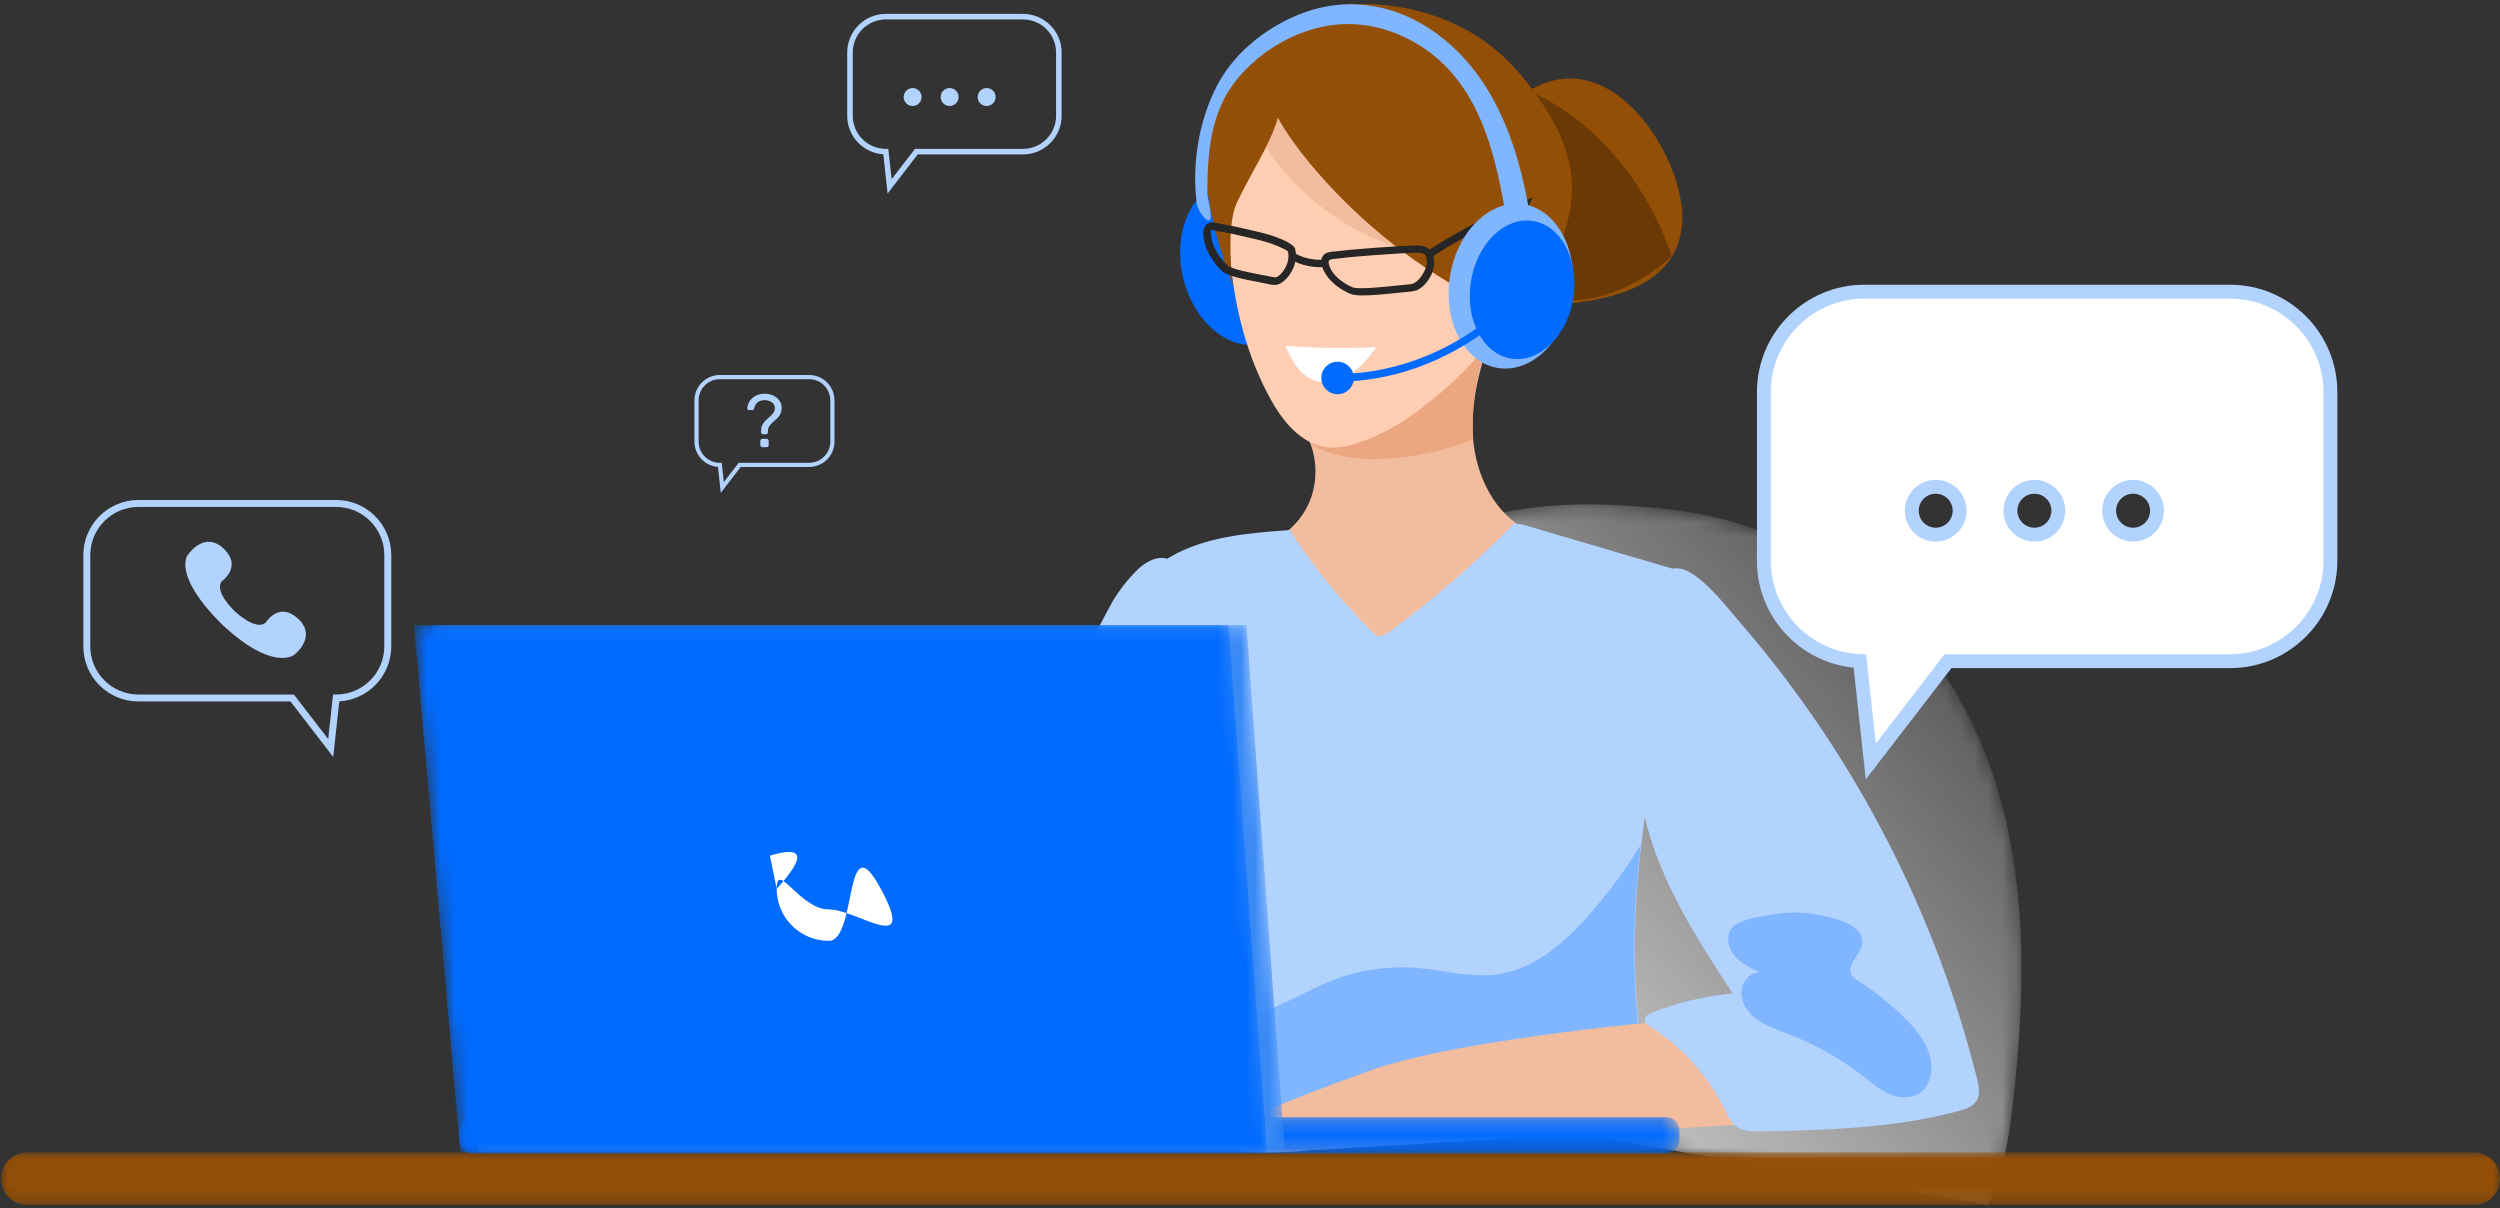 <?xml version="1.0" encoding="UTF-8"?>
<svg width="180px" height="87px" viewBox="0 0 180 87" version="1.1" xmlns="http://www.w3.org/2000/svg" xmlns:xlink="http://www.w3.org/1999/xlink">
    <rect x="0" y="0" width="180" height="87" fill="#333333" stroke="none"/>
    <!-- Generator: sketchtool 58 (101010) - https://sketch.com -->
    <title>3AA77166-AF0C-44A2-98FB-7E5D8C5CBC1A</title>
    <desc>Created with sketchtool.</desc>
    <defs>
        <path d="M24.345,0.721 C19.672,1.403 15.203,3.47 11.419,6.297 L11.419,6.297 C6.058,10.302 2.71,16.585 1.229,23.111 L1.229,23.111 C-0.253,29.637 -0.013,36.435 0.728,43.086 L0.728,43.086 C1.017,45.679 1.398,48.319 2.571,50.649 L2.571,50.649 L58.631,40.959 C59.374,31.438 58.348,21.464 53.532,13.218 L53.532,13.218 C48.716,4.972 42.798,0.534 32.194,0.215 L32.194,0.215 C31.971,0.207 31.73,0.204 31.471,0.204 L31.471,0.204 C29.489,0.204 26.55,0.399 24.345,0.721" id="path-1"></path>
        <linearGradient x1="0%" y1="13.083%" x2="102%" y2="87.655%" id="linearGradient-3">
            <stop stop-color="#4A4A4A" offset="0%"></stop>
            <stop stop-color="#FFFFFF" offset="100%"></stop>
        </linearGradient>
        <polygon id="path-4" points="0 0.033 179.917 0.033 179.917 3.812 0 3.812"></polygon>
        <path d="M1.232,0.216 C0.695,0.216 0.26,0.651 0.26,1.187 L0.26,1.187 L0.26,1.855 C0.26,2.392 0.695,2.827 1.232,2.827 L1.232,2.827 L87.149,2.827 C87.686,2.827 88.121,2.392 88.121,1.855 L88.121,1.855 L88.121,1.187 C88.121,0.651 87.686,0.216 87.149,0.216 L87.149,0.216 L1.232,0.216 Z" id="path-6"></path>
        <polygon id="path-8" points="3.118 0.19 0.348 38.156 58.435 38.156 61.767 0.19"></polygon>
        <polygon id="path-10" points="2.773 0.19 0.003 38.156 58.09 38.156 61.423 0.19"></polygon>
    </defs>
    <g id="Home-screen" stroke="none" stroke-width="1" fill="none" fill-rule="evenodd">
        <g id="DG_Home_Sep-2019_v2" transform="translate(-984, -1068)">
            <g id="Advance-Search-panel" transform="translate(0, 916)">
                <g id="3" transform="translate(912, 114)">
                    <g id="Data-as-a-service_" transform="translate(72, 38)">
                        <g id="Group-73" transform="translate(90, 44) scale(-1, 1) translate(-90, -44) ">
                            <g id="Group-3" transform="translate(34.311, 36.105)">
                                <mask id="mask-2" fill="white">
                                    <use xlink:href="#path-1"></use>
                                </mask>
                                <g id="Clip-2"></g>
                                <path d="M24.345,0.721 C19.672,1.403 15.203,3.47 11.419,6.297 L11.419,6.297 C6.058,10.302 2.71,16.585 1.229,23.111 L1.229,23.111 C-0.253,29.637 -0.013,36.435 0.728,43.086 L0.728,43.086 C1.017,45.679 1.398,48.319 2.571,50.649 L2.571,50.649 L58.631,40.959 C59.374,31.438 58.348,21.464 53.532,13.218 L53.532,13.218 C48.716,4.972 42.798,0.534 32.194,0.215 L32.194,0.215 C31.971,0.207 31.73,0.204 31.471,0.204 L31.471,0.204 C29.489,0.204 26.55,0.399 24.345,0.721" id="Fill-1" fill="url(#linearGradient-3)" mask="url(#mask-2)"></path>
                            </g>
                            <g id="Group-61" transform="translate(0, 0.001)">
                                <path d="M64.574,9.157 C69.451,6.28 72.971,6.28 75.135,9.157 C78.381,13.473 78.581,27.22 65.823,21.918 C57.318,18.383 56.901,14.13 64.574,9.157 Z" id="Path-18" fill="#944F06" transform="translate(68.058, 15.058) rotate(-145) translate(-68.058, -15.058) "></path>
                                <path d="M64.12,19.585 C64.12,19.585 60.877,18.641 58.461,14.058 C58.461,14.058 68.541,0.645 83.461,9.759" id="Fill-6" fill="#6B3904" transform="translate(70.961, 13.085) rotate(-21) translate(-70.961, -13.085) "></path>
                                <path d="M94.829,19.944 C94.086,23.153 91.548,25.306 89.159,24.753 C86.769,24.201 85.434,21.152 86.176,17.943 C86.919,14.735 89.457,12.581 91.846,13.134 C94.235,13.687 95.57,16.736 94.829,19.944" id="Fill-8" fill="#016BFF"></path>
                                <path d="M72.766,24.477 C73.549,26.781 74.138,29.203 73.933,31.626 C73.728,34.05 72.626,36.49 70.609,37.849 C70.202,38.123 69.715,38.422 69.664,38.911 C69.639,39.149 69.728,39.382 69.821,39.603 C70.894,42.151 72.635,44.414 74.822,46.104 C76.353,47.286 78.197,48.213 80.13,48.134 C81.133,48.093 82.11,47.783 83.028,47.371 C86.361,45.874 89.029,42.959 90.226,39.505 C88.371,39.29 86.662,38.081 85.842,36.404 C85.022,34.726 85.118,32.635 86.088,31.039" id="Fill-10" fill="#F2BC9E"></path>
                                <path d="M72.766,24.477 C72.766,24.477 75.097,27.155 77.267,28.503 C79.437,29.851 82.366,31.998 85.654,31.932 C85.654,31.932 83.835,33.41 79.503,32.974 C76.041,32.626 73.933,31.626 73.933,31.626 C73.933,31.626 74.278,27.871 72.766,24.477" id="Fill-12" fill="#ECA781"></path>
                                <path d="M85.799,0.911 C87.298,2.003 88.889,2.945 89.801,4.56 C90.499,5.796 90.774,7.223 90.988,8.627 C92.023,15.392 91.828,22.633 88.568,28.651 C87.667,30.314 86.315,31.999 84.434,32.204 C83.634,32.291 82.83,32.093 82.069,31.829 C80.548,31.302 79.125,30.508 77.842,29.534 C74.566,27.048 71.877,24.375 71.038,20.348 C70.2,16.322 71.22,10.976 73.231,7.389" id="Fill-14" fill="#FFCEB3"></path>
                                <path d="M80.893,25 C82.783,25.08 85.663,25.075 87.446,24.893 C87.035,25.899 86.46,26.954 85.449,27.354 C84.591,27.692 83.59,27.465 82.812,26.97 C82.035,26.474 81.443,25.74 80.893,25" id="Fill-16" fill="#FFFFFF"></path>
                                <path d="M88.198,4.583 C88.942,5.048 89.732,5.566 90.062,6.38 C90.483,7.418 90.022,8.594 89.475,9.571 C87.184,13.666 83.202,16.779 78.676,18.015 C77.656,18.294 76.566,18.48 75.55,18.186 C74.34,17.837 73.385,16.816 72.956,15.631 C72.528,14.445 72.587,13.121 72.954,11.915" id="Fill-22" fill="#F2BC9E"></path>
                                <path d="M93.017,10.452 C92.197,5.101 89.243,2.061 86.019,1.004 L86.025,1.016 C85.949,0.983 85.877,0.942 85.799,0.911 C84.785,0.51 83.69,0.354 82.6,0.305 C78.841,0.137 74.976,1.281 72.129,3.74 C71.083,4.642 70.185,5.704 69.384,6.827 C68.066,8.674 66.973,10.777 66.833,13.042 C66.696,15.273 67.497,17.465 68.565,19.428 C69.169,20.54 69.995,21.699 71.237,21.948 C72.258,22.153 73.284,21.68 74.2,21.184 C78.585,18.811 82.511,15.59 85.696,11.753 C86.543,10.732 87.343,9.644 87.987,8.485 C88.586,10.48 89.828,12.26 90.927,14.553 C91.61,15.978 91.432,19.034 91.22,20.604 C92.361,17.408 93.53,13.805 93.017,10.452" id="Fill-24" fill="#944F06"></path>
                                <g id="specks" transform="translate(81, 17.999) scale(-1, 1) rotate(-10) translate(-81, -17.999) translate(69, 13.999)" fill="#262626">
                                    <path d="M23.868,2.257 C23.682,2.44 23.523,2.661 23.388,2.891 C22.492,3.075 21.601,3.29 20.723,3.537 C19.122,3.97 17.545,4.519 16.024,5.167 L15.808,4.675 C17.352,4.022 18.949,3.461 20.569,3.015 C21.656,2.714 22.76,2.463 23.868,2.257" id="Fill-65"></path>
                                    <path d="M8.888,4.112 C8.762,4.109 8.656,4.124 8.605,4.182 C8.501,4.301 8.562,4.66 8.671,4.935 C8.878,5.455 9.368,6.003 9.95,6.368 C10.323,6.601 12.157,6.729 13.038,6.791 C13.349,6.812 13.614,6.83 13.793,6.849 C14,6.868 14.215,6.889 14.382,6.83 C14.974,6.619 15.745,5.68 15.509,5 C15.466,4.879 15.307,4.788 15.036,4.734 L15.035,4.733 C14.606,4.644 12.917,4.462 12.165,4.386 L11.724,4.341 C10.934,4.263 10.186,4.189 9.407,4.152 C9.334,4.149 9.253,4.141 9.17,4.133 C9.076,4.123 8.977,4.113 8.888,4.112 M14.139,7.4 C14.024,7.398 13.91,7.387 13.808,7.377 C13.632,7.361 13.374,7.341 13.068,7.321 C11.508,7.211 10.18,7.098 9.722,6.813 C9.183,6.474 8.498,5.842 8.194,5.08 C8.112,4.875 7.873,4.178 8.198,3.801 C8.434,3.528 8.833,3.567 9.156,3.603 C9.23,3.611 9.299,3.618 9.364,3.621 C10.157,3.658 10.946,3.737 11.708,3.812 L12.15,3.856 C12.754,3.915 14.588,4.112 15.075,4.211 C15.567,4.314 15.876,4.539 15.996,4.879 C16.349,5.895 15.41,7.05 14.606,7.333 C14.455,7.389 14.294,7.402 14.139,7.4" id="Fill-67"></path>
                                    <path d="M0.634,0.542 L0.632,0.543 C0.576,0.601 0.514,0.939 0.567,1.384 C0.654,2.126 1.023,2.83 1.34,3.243 C1.59,3.568 2.954,4.084 3.687,4.359 C3.928,4.451 4.134,4.528 4.272,4.586 C4.405,4.642 4.592,4.709 4.672,4.691 C5.092,4.615 5.875,3.838 5.806,3.014 C5.72,2.842 4.773,2.25 4.363,2.056 L4.362,2.056 C4,1.884 3.634,1.722 3.268,1.568 L2.944,1.431 C2.332,1.173 1.752,0.928 1.141,0.718 C1.083,0.697 1.018,0.67 0.951,0.641 C0.861,0.603 0.694,0.532 0.634,0.542 M4.726,5.224 C4.463,5.269 4.222,5.169 4.029,5.086 C3.895,5.03 3.694,4.954 3.46,4.866 C2.286,4.423 1.206,3.991 0.896,3.588 C0.441,2.994 0.106,2.188 0.023,1.485 C-0.01,1.197 -0.054,0.493 0.264,0.173 C0.564,-0.129 0.946,0.034 1.199,0.142 C1.253,0.167 1.304,0.189 1.354,0.206 C1.98,0.422 2.594,0.68 3.189,0.931 L3.513,1.067 C3.886,1.224 4.258,1.388 4.629,1.565 C4.665,1.583 6.307,2.398 6.351,2.931 C6.445,4.055 5.435,5.097 4.734,5.222 C4.731,5.222 4.727,5.224 4.726,5.224" id="Fill-69"></path>
                                    <path d="M8.243,4.582 C7.415,4.504 6.601,4.178 5.951,3.664 L6.283,3.244 C6.852,3.695 7.566,3.982 8.292,4.049 L8.243,4.582 Z" id="Fill-71"></path>
                                </g>
                                <path d="M71.291,17.393 C72.058,12.291 73.006,6.45 77.52,3.442 C79.579,2.07 82.053,1.424 84.508,1.872 C87.021,2.331 89.381,3.78 90.98,5.766 C92.824,8.057 93.076,10.924 93.07,13.99 C93.069,14.303 92.628,15.685 92.922,15.852 C93.219,16.02 93.793,14.981 93.828,14.71 C94.195,11.878 93.709,8.727 92.37,6.154 C91.087,3.686 88.607,1.786 86.012,0.869 C83.44,-0.041 80.701,0.168 78.267,1.376 C75.872,2.563 73.944,4.585 72.632,6.893 C70.976,9.806 70.193,13.108 69.699,16.396 C69.652,16.703 69.772,17.177 70.063,17.341 C70.364,17.511 70.544,17.228 70.584,16.959 L71.291,17.393 Z" id="Fill-36" fill="#80B6FF"></path>
                                <path d="M75.606,19.923 C76.111,23.177 74.555,26.12 72.132,26.496 C69.709,26.872 67.335,24.538 66.831,21.284 C66.326,18.029 67.881,15.086 70.305,14.711 C72.728,14.335 75.101,16.668 75.606,19.923" id="Fill-38" fill="#80B6FF"></path>
                                <path d="M70.876,21.975 C71.511,22.669 72.271,23.272 73.027,23.826 C74.793,25.122 76.78,26.139 78.88,26.764 C80.379,27.209 81.935,27.451 83.499,27.478 C83.848,27.484 83.87,26.94 83.519,26.934 C79.264,26.859 75.095,25.095 71.944,22.252 C71.714,22.045 71.485,21.833 71.275,21.605 C71.039,21.346 70.639,21.716 70.876,21.975" id="Fill-40" fill="#016BFF"></path>
                                <path d="M84.865,27.258 C84.84,27.905 84.297,28.408 83.651,28.382 C83.005,28.359 82.501,27.814 82.526,27.168 C82.551,26.522 83.095,26.019 83.741,26.044 C84.387,26.068 84.891,26.612 84.865,27.258" id="Fill-42" fill="#016BFF"></path>
                                <path d="M74.099,20.292 C74.523,23.029 73.215,25.505 71.177,25.821 C69.139,26.137 67.143,24.174 66.718,21.438 C66.293,18.7 67.601,16.225 69.639,15.909 C71.678,15.592 73.674,17.556 74.099,20.292" id="Fill-44" fill="#016BFF"></path>
                                <path d="M70.988,37.68 C73.773,40.546 76.801,43.175 80.028,45.53 C80.238,45.683 80.48,45.842 80.735,45.796 C80.924,45.763 81.073,45.622 81.209,45.487 C83.446,43.274 85.437,40.814 87.134,38.165 C90.127,38.375 93.241,38.622 95.827,40.144 C96.03,40.264 96.237,40.399 96.348,40.606 C96.535,40.951 96.403,41.372 96.29,41.748 C95.094,45.729 96.508,49.956 97.09,54.072 C98.223,62.09 96.152,70.358 97.706,78.305 C97.771,78.64 97.827,79.033 97.594,79.283 C97.496,79.389 97.359,79.45 97.225,79.506 C93.687,80.994 89.753,81.192 85.915,81.214 C78.731,81.254 71.544,80.747 64.437,79.701 C63.496,79.562 62.442,79.342 61.936,78.538 C61.505,77.854 61.621,76.974 61.735,76.174 C62.195,72.947 62.372,69.68 62.264,66.422 C61.991,58.16 59.9,50.075 58.843,41.876 C58.816,41.668 58.795,41.437 58.916,41.266 C59.026,41.111 59.223,41.047 59.405,40.993 C63.043,39.924 66.681,38.855 70.319,37.785" id="Fill-46" fill="#B3D3FF"></path>
                                <path d="M95.68,40.397 C96.365,39.844 97.447,40.377 98.076,40.993 C98.863,41.765 99.552,42.675 99.975,43.447 C104.688,52.064 107.235,60.903 109.705,70.409 C110.189,72.269 110.672,74.129 111.155,75.989 C111.321,76.628 111.479,77.343 111.156,77.918 C110.879,78.412 110.322,78.667 109.794,78.87 C106.487,80.144 102.887,80.654 99.357,80.346 C98.71,80.29 98.045,80.2 97.487,79.868 C96.508,79.285 96.081,78.108 95.766,77.013 C94.178,71.511 93.594,65.771 93.27,60.054 C93.194,58.708 93.131,57.36 93.173,56.012 C93.316,51.249 94.738,46.629 96.147,42.077" id="Fill-48" fill="#B3D3FF"></path>
                                <path d="M97.143,70.592 C95.893,71.811 94.514,72.919 92.827,73.244 C91.291,73.539 89.701,73.132 88.258,72.528 C86.816,71.923 85.461,71.119 83.999,70.559 C82.063,69.817 79.956,69.52 77.888,69.697 C76.005,69.859 74.128,70.407 72.254,70.162 C69.519,69.804 67.286,67.826 65.476,65.745 C64.139,64.207 62.934,62.557 61.864,60.824 C62.079,62.688 62.239,64.556 62.3,66.435 C62.408,69.693 62.231,72.959 61.772,76.186 C61.657,76.986 61.541,77.866 61.973,78.55 C62.48,79.354 63.533,79.574 64.473,79.713 C71.581,80.76 78.768,81.266 85.952,81.225 C89.79,81.204 93.724,81.006 97.261,79.518 C97.395,79.462 97.533,79.401 97.631,79.294 C97.864,79.045 97.808,78.652 97.742,78.317 C97.244,75.769 97.121,73.187 97.143,70.592" id="Fill-50" fill="#80B6FF"></path>
                                <path d="M58.494,73.351 C58.494,73.351 74.933,74.731 81.41,77.099 C87.888,79.466 90.419,80.42 91.471,81.965 C92.523,83.51 85.619,82.82 85.619,82.82 L53.397,80.887" id="Fill-52" fill="#F2BC9E"></path>
                                <path d="M59.583,40.956 C62.102,44.262 62.288,48.64 62.228,52.795 C62.201,54.76 62.051,56.73 61.62,58.646 C60.564,63.347 57.883,67.494 55.25,71.529 C57.229,71.713 59.181,72.174 61.032,72.897 C61.291,72.998 61.593,73.173 61.576,73.45 C61.564,73.667 61.357,73.812 61.174,73.928 C58.868,75.389 56.979,77.501 55.783,79.956 C55.602,80.329 55.428,80.722 55.117,80.997 C54.58,81.475 53.786,81.483 53.067,81.466 C48.318,81.351 43.514,81.228 38.931,79.977 C38.466,79.85 37.965,79.683 37.703,79.278 C37.402,78.814 37.52,78.205 37.653,77.669 C40.633,65.725 46.427,54.494 54.435,45.145 C55.889,43.446 58.09,40.536 59.583,40.956" id="Fill-54" fill="#B3D3FF"></path>
                                <path d="M55.539,67.281 C55.366,66.22 53.387,65.992 51.962,65.781 C50.536,65.569 49.077,65.8 47.693,66.203 C46.831,66.453 45.816,67.026 45.921,67.918 C46.017,68.733 47.061,69.421 46.695,70.156 C46.583,70.382 46.358,70.526 46.146,70.663 C45.002,71.404 43.93,72.254 42.948,73.199 C41.772,74.331 40.655,75.86 41.002,77.455 C41.101,77.908 41.326,78.344 41.69,78.631 C42.296,79.109 43.177,79.088 43.891,78.8 C44.607,78.511 45.202,77.996 45.81,77.522 C47.483,76.218 49.35,75.164 51.331,74.406 C52.048,74.131 52.789,73.891 53.422,73.458 C54.055,73.025 54.58,72.355 54.622,71.589 C54.665,70.823 54.084,70.012 53.317,69.991 C53.894,69.723 54.482,69.448 54.935,69.001 C55.388,68.555 55.686,67.899 55.539,67.281" id="Fill-56" fill="#80B6FF"></path>
                                <g id="Group-60" transform="translate(0, 82.941)">
                                    <mask id="mask-5" fill="white">
                                        <use xlink:href="#path-4"></use>
                                    </mask>
                                    <g id="Clip-59"></g>
                                    <path d="M178.028,3.812 L1.89,3.812 C0.846,3.812 -0,2.966 -0,1.922 C-0,0.879 0.846,0.033 1.89,0.033 L178.028,0.033 C179.071,0.033 179.917,0.879 179.917,1.922 C179.917,2.966 179.071,3.812 178.028,3.812" id="Fill-58" fill="#944F06" mask="url(#mask-5)"></path>
                                </g>
                            </g>
                            <g id="Group-64" transform="translate(58.818, 80.219)">
                                <mask id="mask-7" fill="white">
                                    <use xlink:href="#path-6"></use>
                                </mask>
                                <g id="Clip-63"></g>
                                <path d="M1.232,0.216 C0.695,0.216 0.26,0.651 0.26,1.187 L0.26,1.187 L0.26,1.855 C0.26,2.392 0.695,2.827 1.232,2.827 L1.232,2.827 L87.149,2.827 C87.686,2.827 88.121,2.392 88.121,1.855 L88.121,1.855 L88.121,1.187 C88.121,0.651 87.686,0.216 87.149,0.216 L87.149,0.216 L1.232,0.216 Z" id="Fill-62" fill="#016BFF" mask="url(#mask-7)"></path>
                            </g>
                            <g id="Group-67" transform="translate(87.138, 44.819)">
                                <mask id="mask-9" fill="white">
                                    <use xlink:href="#path-8"></use>
                                </mask>
                                <g id="Clip-66"></g>
                                <polygon id="Fill-65" fill="#3A8AF6" mask="url(#mask-9)" points="3.118 0.19 0.348 38.156 58.435 38.156 61.767 0.19"></polygon>
                            </g>
                            <g id="Group-70" transform="translate(88.772, 44.819)">
                                <mask id="mask-11" fill="white">
                                    <use xlink:href="#path-10"></use>
                                </mask>
                                <g id="Clip-69"></g>
                                <polygon id="Fill-68" fill="#016BFF" mask="url(#mask-11)" points="2.773 0.19 0.003 38.156 58.09 38.156 61.423 0.19"></polygon>
                            </g>
                            <path d="M124.079,63.992 C124.079,66.062 122.401,67.74 120.331,67.74 C118.26,67.74 119.242,59.051 116.582,63.992 C113.922,68.934 118.26,65.477 120.331,65.477 C122.401,65.477 124.079,61.922 124.079,63.992 C121.953,61.669 122.116,60.874 124.569,61.605" id="Fill-71" fill="#FFFFFF"></path>
                        </g>
                        <g id="Group-27" transform="translate(6, 1)">
                            <g id="call" transform="translate(0, 35)" fill="#B3D3FF">
                                <path d="M10.361,3.788 C11.264,4.943 9.973,5.846 9.973,5.846 C9.377,6.6 10.912,8.017 10.912,8.017 C10.912,8.017 12.418,9.462 13.136,8.822 C13.136,8.822 13.959,7.479 15.166,8.31 C16.373,9.142 16.249,10.269 15.159,11.167 C15.159,11.167 13.61,12.37 9.973,8.947 C6.386,5.386 7.511,3.968 7.511,3.968 C8.341,2.825 9.458,2.633 10.361,3.788" id="Fill-1"></path>
                                <path d="M3.966,0.5 C2.055,0.5 0.5,2.055 0.5,3.966 L0.5,10.538 C0.5,12.449 2.055,14.004 3.966,14.004 L15.159,14.004 L17.63,17.212 L17.98,14.004 L18.205,14.004 C20.116,14.004 21.671,12.449 21.671,10.538 L21.671,3.966 C21.671,2.055 20.116,0.5 18.205,0.5 L3.966,0.5 Z M17.992,18.502 L14.914,14.504 L3.966,14.504 C1.78,14.504 1.77635684e-14,12.725 1.77635684e-14,10.538 L1.77635684e-14,3.966 C1.77635684e-14,1.779 1.78,-4.61852778e-14 3.966,-4.61852778e-14 L18.205,-4.61852778e-14 C20.392,-4.61852778e-14 22.171,1.779 22.171,3.966 L22.171,10.538 C22.171,12.649 20.512,14.381 18.43,14.498 L17.992,18.502 Z" id="Fill-3"></path>
                            </g>
                            <g id="chat" transform="translate(121, 20)" fill="#FFFFFF" stroke="#B3D3FF">
                                <path d="M33.564,7.10542736e-15 C37.547,7.10542736e-15 40.788,3.241 40.788,7.224 L40.788,19.381 C40.788,23.364 37.547,26.605 33.564,26.605 L13.257,26.605 L7.699,33.823 L6.91,26.599 C3.071,26.433 -1.70530257e-13,23.259 -1.70530257e-13,19.381 L-1.70530257e-13,7.224 C-1.70530257e-13,3.241 3.241,7.10542736e-15 7.224,7.10542736e-15 L33.564,7.10542736e-15 Z M12.37,14.049 C11.419,14.049 10.648,14.82 10.648,15.771 C10.648,16.723 11.419,17.494 12.37,17.494 C13.321,17.494 14.093,16.723 14.093,15.771 C14.093,14.82 13.321,14.049 12.37,14.049 Z M19.476,14.049 C18.525,14.049 17.753,14.82 17.753,15.771 C17.753,16.723 18.525,17.494 19.476,17.494 C20.427,17.494 21.199,16.723 21.199,15.771 C21.199,14.82 20.427,14.049 19.476,14.049 Z M26.581,14.049 C25.63,14.049 24.859,14.82 24.859,15.771 C24.859,16.723 25.63,17.494 26.581,17.494 C27.533,17.494 28.304,16.723 28.304,15.771 C28.304,14.82 27.533,14.049 26.581,14.049 Z" id="Combined-Shape"></path>
                            </g>
                            <g id="question" transform="translate(44, 26)" fill="#B3D3FF">
                                <path d="M5.302,5.155 C5.273,5.184 5.239,5.198 5.199,5.198 L4.89,5.198 C4.85,5.198 4.816,5.184 4.787,5.155 C4.758,5.126 4.744,5.091 4.744,5.052 L4.744,4.743 C4.744,4.703 4.758,4.669 4.787,4.64 C4.816,4.611 4.85,4.596 4.89,4.596 L5.199,4.596 C5.239,4.596 5.273,4.611 5.302,4.64 C5.331,4.669 5.345,4.703 5.345,4.743 L5.345,5.052 C5.345,5.091 5.331,5.126 5.302,5.155 M5.684,1.483 C5.87,1.572 6.016,1.695 6.123,1.852 C6.23,2.009 6.283,2.183 6.283,2.375 C6.283,2.519 6.258,2.647 6.209,2.757 C6.161,2.867 6.101,2.961 6.031,3.039 C5.96,3.116 5.867,3.204 5.752,3.301 C5.596,3.435 5.481,3.554 5.405,3.659 C5.329,3.764 5.291,3.894 5.291,4.049 L5.291,4.125 C5.291,4.165 5.276,4.199 5.248,4.228 C5.219,4.257 5.184,4.271 5.145,4.271 L4.944,4.271 C4.904,4.271 4.87,4.257 4.841,4.228 C4.812,4.199 4.798,4.165 4.798,4.125 L4.798,4.011 C4.798,3.867 4.823,3.739 4.874,3.629 C4.924,3.519 4.985,3.426 5.055,3.35 C5.126,3.274 5.221,3.182 5.34,3.074 C5.492,2.944 5.605,2.829 5.678,2.73 C5.753,2.63 5.79,2.512 5.79,2.375 C5.79,2.201 5.717,2.064 5.573,1.963 C5.428,1.862 5.255,1.811 5.053,1.811 C4.858,1.811 4.695,1.86 4.565,1.957 C4.435,2.055 4.345,2.205 4.294,2.407 C4.287,2.443 4.27,2.472 4.243,2.494 C4.215,2.516 4.185,2.526 4.153,2.526 L3.92,2.526 C3.887,2.526 3.858,2.515 3.833,2.491 C3.808,2.468 3.797,2.44 3.801,2.407 C3.812,2.237 3.865,2.071 3.961,1.909 C4.057,1.746 4.197,1.612 4.383,1.508 C4.57,1.403 4.793,1.35 5.053,1.35 C5.287,1.35 5.498,1.395 5.684,1.483" id="Fill-14"></path>
                                <path d="M1.828,0.3 C0.985,0.3 0.3,0.985 0.3,1.828 L0.3,4.794 C0.3,5.637 0.985,6.322 1.828,6.322 L1.962,6.322 L2.114,7.712 L3.184,6.322 L8.255,6.322 C9.098,6.322 9.783,5.637 9.783,4.794 L9.783,1.828 C9.783,0.985 9.098,0.3 8.255,0.3 L1.828,0.3 Z M1.896,8.485 L1.693,6.617 C0.748,6.548 0,5.756 0,4.794 L0,1.828 C0,0.82 0.82,5.32907052e-14 1.828,5.32907052e-14 L8.255,5.32907052e-14 C9.263,5.32907052e-14 10.083,0.82 10.083,1.828 L10.083,4.794 C10.083,5.802 9.263,6.622 8.255,6.622 L3.332,6.622 L1.896,8.485 Z" id="Fill-16"></path>
                            </g>
                            <g id="chat" transform="translate(55, 0)" fill="#B3D3FF">
                                <path d="M2.778,0.4 C1.467,0.4 0.4,1.467 0.4,2.779 L0.4,7.339 C0.4,8.65 1.467,9.717 2.778,9.717 L2.958,9.717 L3.197,11.902 L4.879,9.717 L12.658,9.717 C13.97,9.717 15.037,8.65 15.037,7.339 L15.037,2.779 C15.037,1.467 13.97,0.4 12.658,0.4 L2.778,0.4 Z M2.907,12.933 L2.598,10.112 C1.15,10.018 4.97379915e-14,8.81 4.97379915e-14,7.339 L4.97379915e-14,2.779 C4.97379915e-14,1.246 1.246,4.26325641e-14 2.778,4.26325641e-14 L12.658,4.26325641e-14 C14.19,4.26325641e-14 15.437,1.246 15.437,2.779 L15.437,7.339 C15.437,8.871 14.19,10.117 12.658,10.117 L5.076,10.117 L2.907,12.933 Z" id="Fill-19"></path>
                                <path d="M5.355,5.985 C5.355,6.342 5.066,6.631 4.709,6.631 C4.352,6.631 4.063,6.342 4.063,5.985 C4.063,5.628 4.352,5.339 4.709,5.339 C5.066,5.339 5.355,5.628 5.355,5.985" id="Fill-21"></path>
                                <path d="M8.02,5.985 C8.02,6.342 7.731,6.631 7.374,6.631 C7.017,6.631 6.728,6.342 6.728,5.985 C6.728,5.628 7.017,5.339 7.374,5.339 C7.731,5.339 8.02,5.628 8.02,5.985" id="Fill-23"></path>
                                <path d="M10.686,5.985 C10.686,6.342 10.396,6.631 10.039,6.631 C9.683,6.631 9.393,6.342 9.393,5.985 C9.393,5.628 9.683,5.339 10.039,5.339 C10.396,5.339 10.686,5.628 10.686,5.985" id="Fill-25"></path>
                            </g>
                        </g>
                    </g>
                </g>
            </g>
        </g>
    </g>
</svg>